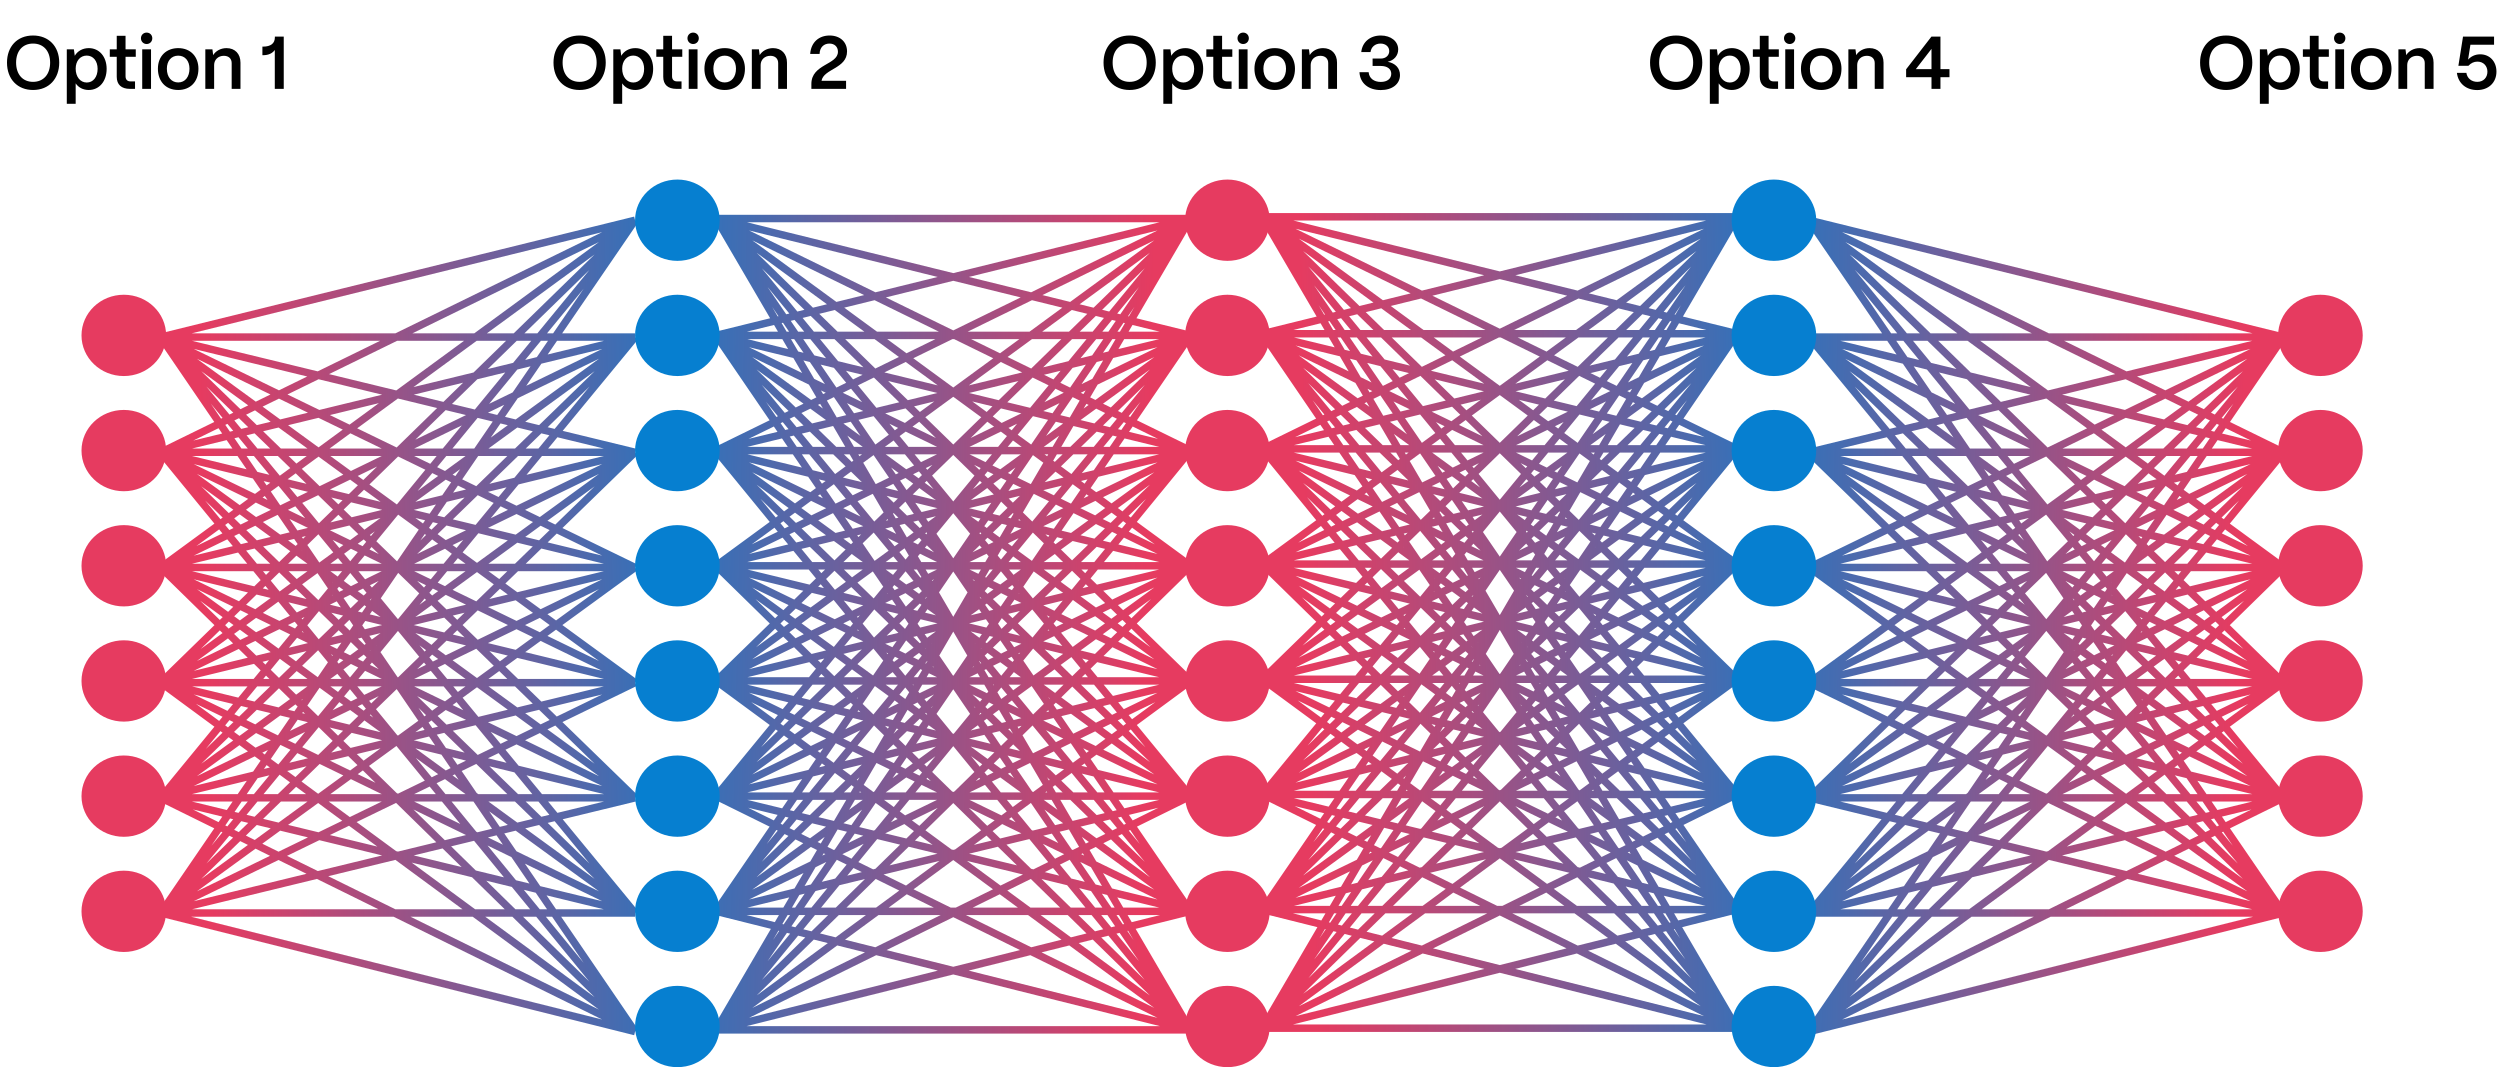 <svg width="335" height="143" viewBox="0 0 335 143" fill="none" xmlns="http://www.w3.org/2000/svg">
<ellipse cx="164.472" cy="29.508" rx="5.67" ry="5.448" fill="#E63B60"/>
<ellipse cx="164.472" cy="91.248" rx="5.67" ry="5.448" fill="#E63B60"/>
<ellipse cx="164.472" cy="44.943" rx="5.67" ry="5.448" fill="#E63B60"/>
<ellipse cx="164.472" cy="106.683" rx="5.67" ry="5.448" fill="#E63B60"/>
<ellipse cx="164.472" cy="60.378" rx="5.67" ry="5.448" fill="#E63B60"/>
<ellipse cx="164.472" cy="122.117" rx="5.67" ry="5.448" fill="#E63B60"/>
<ellipse cx="164.472" cy="75.813" rx="5.67" ry="5.448" fill="#E63B60"/>
<ellipse cx="164.472" cy="137.552" rx="5.67" ry="5.448" fill="#E63B60"/>
<path d="M95.965 29.281L159.512 138.006M95.965 29.281L159.512 122.117M95.965 29.281L159.512 106.683M95.965 29.281L159.512 91.248M95.965 29.281L159.512 75.813M95.965 29.281L159.512 60.378M95.965 29.281L159.512 44.943M95.965 29.281H159.512M159.512 138.006L95.965 44.943M159.512 138.006L95.965 60.378M159.512 138.006L95.965 75.813M159.512 138.006L95.965 91.248M159.512 138.006L95.965 106.683M159.512 138.006L95.965 122.117M159.512 138.006H95.965M95.965 44.943L159.512 122.117M95.965 44.943L159.512 106.683M95.965 44.943L159.512 91.248M95.965 44.943L159.512 75.813M95.965 44.943L159.512 60.378M95.965 44.943H159.512M95.965 44.943L159.512 29.281M95.965 60.378L159.512 122.117M95.965 60.378L159.512 106.683M95.965 60.378L159.512 91.248M95.965 60.378L159.512 75.813M95.965 60.378H159.512M95.965 60.378L159.512 44.943M95.965 60.378L159.512 29.281M95.965 75.813L159.512 122.117M95.965 75.813L159.512 106.683M95.965 75.813L159.512 91.248M95.965 75.813H159.512M95.965 75.813L159.512 60.378M95.965 75.813L159.512 44.943M95.965 75.813L159.512 29.281M95.965 91.248L159.512 122.117M95.965 91.248L159.512 106.683M95.965 91.248H159.512M95.965 91.248L159.512 75.813M95.965 91.248L159.512 60.378M95.965 91.248L159.512 44.943M95.965 91.248L159.512 29.281M95.965 106.683L159.512 122.117M95.965 106.683H159.512M95.965 106.683L159.512 91.248M95.965 106.683L159.512 75.813M95.965 106.683L159.512 60.378M95.965 106.683L159.512 44.943M95.965 106.683L159.512 29.281M95.965 122.117H159.512M95.965 122.117L159.512 106.683M95.965 122.117L159.512 91.248M95.965 122.117L159.512 75.813M95.965 122.117L159.512 60.378M95.965 122.117L159.512 44.943M95.965 122.117L159.512 29.281M95.965 138.006L159.512 122.117M95.965 138.006L159.512 106.683M95.965 138.006L159.512 91.248M95.965 138.006L159.512 75.813M95.965 138.006L159.512 60.378M95.965 138.006L159.512 44.943M95.965 138.006L159.512 29.281" stroke="url(#paint0_linear_44_1031)"/>
<path d="M232.744 29.054L169.197 137.779M232.744 29.054L169.197 121.89M232.744 29.054L169.197 106.456M232.744 29.054L169.197 91.021M232.744 29.054L169.197 75.586M232.744 29.054L169.197 60.151M232.744 29.054L169.197 44.716M232.744 29.054H169.197M169.197 137.779L232.744 44.716M169.197 137.779L232.744 60.151M169.197 137.779L232.744 75.586M169.197 137.779L232.744 91.021M169.197 137.779L232.744 106.456M169.197 137.779L232.744 121.89M169.197 137.779H232.744M232.744 44.716L169.197 121.89M232.744 44.716L169.197 106.456M232.744 44.716L169.197 91.021M232.744 44.716L169.197 75.586M232.744 44.716L169.197 60.151M232.744 44.716H169.197M232.744 44.716L169.197 29.054M232.744 60.151L169.197 121.89M232.744 60.151L169.197 106.456M232.744 60.151L169.197 91.021M232.744 60.151L169.197 75.586M232.744 60.151H169.197M232.744 60.151L169.197 44.716M232.744 60.151L169.197 29.054M232.744 75.586L169.197 121.89M232.744 75.586L169.197 106.456M232.744 75.586L169.197 91.021M232.744 75.586H169.197M232.744 75.586L169.197 60.151M232.744 75.586L169.197 44.716M232.744 75.586L169.197 29.054M232.744 91.021L169.197 121.89M232.744 91.021L169.197 106.456M232.744 91.021H169.197M232.744 91.021L169.197 75.586M232.744 91.021L169.197 60.151M232.744 91.021L169.197 44.716M232.744 91.021L169.197 29.054M232.744 106.456L169.197 121.89M232.744 106.456H169.197M232.744 106.456L169.197 91.021M232.744 106.456L169.197 75.586M232.744 106.456L169.197 60.151M232.744 106.456L169.197 44.716M232.744 106.456L169.197 29.054M232.744 121.89H169.197M232.744 121.89L169.197 106.456M232.744 121.89L169.197 91.021M232.744 121.89L169.197 75.586M232.744 121.89L169.197 60.151M232.744 121.89L169.197 44.716M232.744 121.89L169.197 29.054M232.744 137.779L169.197 121.89M232.744 137.779L169.197 106.456M232.744 137.779L169.197 91.021M232.744 137.779L169.197 75.586M232.744 137.779L169.197 60.151M232.744 137.779L169.197 44.716M232.744 137.779L169.197 29.054" stroke="url(#paint1_linear_44_1031)"/>
<path d="M242.429 29.508L305.976 122.344M242.429 29.508L305.976 106.91M242.429 29.508L305.976 91.475M242.429 29.508L305.976 76.04M242.429 29.508L305.976 60.605M242.429 29.508L305.976 45.17M242.429 45.17L305.976 122.344M242.429 45.17L305.976 106.91M242.429 45.17L305.976 91.475M242.429 45.17L305.976 76.04M242.429 45.17L305.976 60.605M242.429 45.17H305.976M242.429 60.605L305.976 122.344M242.429 60.605L305.976 106.91M242.429 60.605L305.976 91.475M242.429 60.605L305.976 76.04M242.429 60.605H305.976M242.429 60.605L305.976 45.17M242.429 76.04L305.976 122.344M242.429 76.04L305.976 106.91M242.429 76.04L305.976 91.475M242.429 76.04H305.976M242.429 76.04L305.976 60.605M242.429 76.04L305.976 45.17M242.429 91.475L305.976 122.344M242.429 91.475L305.976 106.91M242.429 91.475H305.976M242.429 91.475L305.976 76.04M242.429 91.475L305.976 60.605M242.429 91.475L305.976 45.17M242.429 106.91L305.976 122.344M242.429 106.91H305.976M242.429 106.91L305.976 91.475M242.429 106.91L305.976 76.04M242.429 106.91L305.976 60.605M242.429 106.91L305.976 45.17M242.429 122.344H305.976M242.429 122.344L305.976 106.91M242.429 122.344L305.976 91.475M242.429 122.344L305.976 76.04M242.429 122.344L305.976 60.605M242.429 122.344L305.976 45.17M242.429 138.233L305.976 122.344M242.429 138.233L305.976 106.91M242.429 138.233L305.976 91.475M242.429 138.233L305.976 76.04M242.429 138.233L305.976 60.605M242.429 138.233L305.976 45.17" stroke="url(#paint2_linear_44_1031)"/>
<path d="M85.099 29.508L21.552 122.344M85.099 29.508L21.552 106.91M85.099 29.508L21.552 91.475M85.099 29.508L21.552 76.04M85.099 29.508L21.552 60.605M85.099 29.508L21.552 45.17M85.099 45.17L21.552 122.344M85.099 45.17L21.552 106.91M85.099 45.17L21.552 91.475M85.099 45.17L21.552 76.04M85.099 45.17L21.552 60.605M85.099 45.17H21.552M85.099 60.605L21.552 122.344M85.099 60.605L21.552 106.91M85.099 60.605L21.552 91.475M85.099 60.605L21.552 76.04M85.099 60.605H21.552M85.099 60.605L21.552 45.17M85.099 76.04L21.552 122.344M85.099 76.04L21.552 106.91M85.099 76.04L21.552 91.475M85.099 76.04H21.552M85.099 76.04L21.552 60.605M85.099 76.04L21.552 45.17M85.099 91.475L21.552 122.344M85.099 91.475L21.552 106.91M85.099 91.475H21.552M85.099 91.475L21.552 76.04M85.099 91.475L21.552 60.605M85.099 91.475L21.552 45.17M85.099 106.91L21.552 122.344M85.099 106.91H21.552M85.099 106.91L21.552 91.475M85.099 106.91L21.552 76.04M85.099 106.91L21.552 60.605M85.099 106.91L21.552 45.17M85.099 122.344H21.552M85.099 122.344L21.552 106.91M85.099 122.344L21.552 91.475M85.099 122.344L21.552 76.04M85.099 122.344L21.552 60.605M85.099 122.344L21.552 45.17M85.099 138.233L21.552 122.344M85.099 138.233L21.552 106.91M85.099 138.233L21.552 91.475M85.099 138.233L21.552 76.04M85.099 138.233L21.552 60.605M85.099 138.233L21.552 45.17" stroke="url(#paint3_linear_44_1031)"/>
<ellipse cx="90.768" cy="29.508" rx="5.67" ry="5.448" fill="#067FD0"/>
<ellipse cx="90.768" cy="91.248" rx="5.67" ry="5.448" fill="#067FD0"/>
<ellipse cx="90.768" cy="44.943" rx="5.67" ry="5.448" fill="#067FD0"/>
<ellipse cx="90.768" cy="106.683" rx="5.67" ry="5.448" fill="#067FD0"/>
<ellipse cx="90.768" cy="60.378" rx="5.67" ry="5.448" fill="#067FD0"/>
<ellipse cx="90.768" cy="122.117" rx="5.67" ry="5.448" fill="#067FD0"/>
<ellipse cx="90.768" cy="75.813" rx="5.67" ry="5.448" fill="#067FD0"/>
<ellipse cx="90.768" cy="137.552" rx="5.67" ry="5.448" fill="#067FD0"/>
<ellipse cx="237.704" cy="29.508" rx="5.67" ry="5.448" fill="#067FD0"/>
<ellipse cx="237.704" cy="91.248" rx="5.67" ry="5.448" fill="#067FD0"/>
<ellipse cx="237.704" cy="44.943" rx="5.67" ry="5.448" fill="#067FD0"/>
<ellipse cx="237.704" cy="106.683" rx="5.67" ry="5.448" fill="#067FD0"/>
<ellipse cx="237.704" cy="60.378" rx="5.67" ry="5.448" fill="#067FD0"/>
<ellipse cx="237.704" cy="122.117" rx="5.67" ry="5.448" fill="#067FD0"/>
<ellipse cx="237.704" cy="75.813" rx="5.67" ry="5.448" fill="#067FD0"/>
<ellipse cx="237.704" cy="137.552" rx="5.67" ry="5.448" fill="#067FD0"/>
<ellipse cx="310.936" cy="91.248" rx="5.67" ry="5.448" fill="#E63B60"/>
<ellipse cx="5.67" cy="5.448" rx="5.67" ry="5.448" transform="matrix(-1 0 0 1 22.261 85.8)" fill="#E63B60"/>
<ellipse cx="310.936" cy="44.943" rx="5.67" ry="5.448" fill="#E63B60"/>
<ellipse cx="5.67" cy="5.448" rx="5.67" ry="5.448" transform="matrix(-1 0 0 1 22.261 39.495)" fill="#E63B60"/>
<ellipse cx="310.936" cy="106.683" rx="5.67" ry="5.448" fill="#E63B60"/>
<ellipse cx="5.67" cy="5.448" rx="5.67" ry="5.448" transform="matrix(-1 0 0 1 22.261 101.235)" fill="#E63B60"/>
<ellipse cx="310.936" cy="60.378" rx="5.67" ry="5.448" fill="#E63B60"/>
<ellipse cx="5.67" cy="5.448" rx="5.67" ry="5.448" transform="matrix(-1 0 0 1 22.261 54.93)" fill="#E63B60"/>
<ellipse cx="310.936" cy="122.117" rx="5.67" ry="5.448" fill="#E63B60"/>
<ellipse cx="5.67" cy="5.448" rx="5.67" ry="5.448" transform="matrix(-1 0 0 1 22.261 116.67)" fill="#E63B60"/>
<ellipse cx="310.936" cy="75.813" rx="5.67" ry="5.448" fill="#E63B60"/>
<ellipse cx="5.67" cy="5.448" rx="5.67" ry="5.448" transform="matrix(-1 0 0 1 22.261 70.365)" fill="#E63B60"/>
<path d="M4.427 12.058C2.357 12.058 0.937 10.618 0.937 8.388C0.937 6.268 2.277 4.758 4.427 4.758C6.507 4.758 7.937 6.188 7.937 8.388C7.937 10.528 6.587 12.058 4.427 12.058ZM4.427 10.968C5.827 10.968 6.717 9.968 6.717 8.388C6.717 6.828 5.827 5.838 4.427 5.838C3.037 5.838 2.157 6.828 2.157 8.388C2.157 9.968 3.037 10.968 4.427 10.968ZM10.14 13.908H8.95V6.608H9.9L10.02 7.478C10.37 6.858 11.06 6.448 11.9 6.448C13.3 6.448 14.29 7.588 14.29 9.228C14.29 10.898 13.3 12.058 11.89 12.058C11.13 12.058 10.5 11.718 10.14 11.168V13.908ZM11.63 11.058C12.49 11.058 13.08 10.308 13.08 9.228C13.08 8.178 12.49 7.448 11.62 7.448C10.75 7.448 10.14 8.168 10.14 9.198C10.14 10.288 10.75 11.058 11.63 11.058ZM18.093 11.908H17.413C16.263 11.908 15.643 11.338 15.643 10.288V7.608H14.713V6.608H15.643V4.798H16.823V6.608H18.193V7.608H16.823V10.208C16.823 10.658 17.053 10.908 17.493 10.908H18.093V11.908ZM19.647 5.898C19.217 5.898 18.887 5.558 18.887 5.128C18.887 4.698 19.217 4.368 19.647 4.368C20.087 4.368 20.407 4.698 20.407 5.128C20.407 5.558 20.087 5.898 19.647 5.898ZM20.237 11.908H19.057V6.608H20.237V11.908ZM23.88 12.058C22.16 12.058 21.16 10.848 21.16 9.208C21.16 7.478 22.33 6.448 23.88 6.448C25.59 6.448 26.59 7.648 26.59 9.208C26.59 10.998 25.46 12.058 23.88 12.058ZM23.88 11.048C24.83 11.048 25.39 10.268 25.39 9.208C25.39 8.158 24.8 7.458 23.88 7.458C22.96 7.458 22.36 8.158 22.36 9.208C22.36 10.368 23.01 11.048 23.88 11.048ZM28.694 11.908H27.514V6.608H28.464L28.564 7.388C28.894 6.838 29.564 6.448 30.354 6.448C31.484 6.448 32.224 7.208 32.224 8.398V11.908H31.044V8.458C31.044 7.868 30.654 7.478 29.994 7.478C29.224 7.478 28.704 8.008 28.694 8.698V11.908ZM38.022 11.908H36.822V6.698C36.492 7.158 35.962 7.398 35.242 7.398H35.162V6.248H35.242C36.282 6.248 36.832 5.818 36.832 5.008V4.908H38.022V11.908Z" fill="black"/>
<path d="M77.659 12.058C75.589 12.058 74.169 10.618 74.169 8.388C74.169 6.268 75.509 4.758 77.659 4.758C79.739 4.758 81.169 6.188 81.169 8.388C81.169 10.528 79.819 12.058 77.659 12.058ZM77.659 10.968C79.059 10.968 79.949 9.968 79.949 8.388C79.949 6.828 79.059 5.838 77.659 5.838C76.269 5.838 75.389 6.828 75.389 8.388C75.389 9.968 76.269 10.968 77.659 10.968ZM83.372 13.908H82.182V6.608H83.132L83.252 7.478C83.602 6.858 84.292 6.448 85.132 6.448C86.532 6.448 87.522 7.588 87.522 9.228C87.522 10.898 86.532 12.058 85.122 12.058C84.362 12.058 83.732 11.718 83.372 11.168V13.908ZM84.862 11.058C85.722 11.058 86.312 10.308 86.312 9.228C86.312 8.178 85.722 7.448 84.852 7.448C83.982 7.448 83.372 8.168 83.372 9.198C83.372 10.288 83.982 11.058 84.862 11.058ZM91.325 11.908H90.645C89.495 11.908 88.875 11.338 88.875 10.288V7.608H87.945V6.608H88.875V4.798H90.055V6.608H91.425V7.608H90.055V10.208C90.055 10.658 90.285 10.908 90.725 10.908H91.325V11.908ZM92.879 5.898C92.449 5.898 92.119 5.558 92.119 5.128C92.119 4.698 92.449 4.368 92.879 4.368C93.319 4.368 93.639 4.698 93.639 5.128C93.639 5.558 93.319 5.898 92.879 5.898ZM93.469 11.908H92.289V6.608H93.469V11.908ZM97.112 12.058C95.392 12.058 94.392 10.848 94.392 9.208C94.392 7.478 95.562 6.448 97.112 6.448C98.822 6.448 99.822 7.648 99.822 9.208C99.822 10.998 98.692 12.058 97.112 12.058ZM97.112 11.048C98.062 11.048 98.622 10.268 98.622 9.208C98.622 8.158 98.032 7.458 97.112 7.458C96.192 7.458 95.592 8.158 95.592 9.208C95.592 10.368 96.242 11.048 97.112 11.048ZM101.926 11.908H100.746V6.608H101.696L101.796 7.388C102.126 6.838 102.796 6.448 103.586 6.448C104.716 6.448 105.456 7.208 105.456 8.398V11.908H104.276V8.458C104.276 7.868 103.886 7.478 103.226 7.478C102.456 7.478 101.936 8.008 101.926 8.698V11.908ZM113.504 6.888C113.504 9.198 110.374 9.198 110.084 10.828H113.374V11.908H108.724V11.248C108.724 8.568 112.284 8.698 112.284 6.928C112.284 6.278 111.834 5.838 111.144 5.838C110.414 5.838 109.844 6.328 109.824 7.228H108.564C108.674 5.648 109.754 4.758 111.164 4.758C112.564 4.758 113.504 5.618 113.504 6.888Z" fill="black"/>
<path d="M151.364 12.058C149.294 12.058 147.874 10.618 147.874 8.388C147.874 6.268 149.214 4.758 151.364 4.758C153.444 4.758 154.874 6.188 154.874 8.388C154.874 10.528 153.524 12.058 151.364 12.058ZM151.364 10.968C152.764 10.968 153.654 9.968 153.654 8.388C153.654 6.828 152.764 5.838 151.364 5.838C149.974 5.838 149.094 6.828 149.094 8.388C149.094 9.968 149.974 10.968 151.364 10.968ZM157.076 13.908H155.886V6.608H156.836L156.956 7.478C157.306 6.858 157.996 6.448 158.836 6.448C160.236 6.448 161.226 7.588 161.226 9.228C161.226 10.898 160.236 12.058 158.826 12.058C158.066 12.058 157.436 11.718 157.076 11.168V13.908ZM158.566 11.058C159.426 11.058 160.016 10.308 160.016 9.228C160.016 8.178 159.426 7.448 158.556 7.448C157.686 7.448 157.076 8.168 157.076 9.198C157.076 10.288 157.686 11.058 158.566 11.058ZM165.03 11.908H164.35C163.2 11.908 162.58 11.338 162.58 10.288V7.608H161.65V6.608H162.58V4.798H163.76V6.608H165.13V7.608H163.76V10.208C163.76 10.658 163.99 10.908 164.43 10.908H165.03V11.908ZM166.584 5.898C166.154 5.898 165.824 5.558 165.824 5.128C165.824 4.698 166.154 4.368 166.584 4.368C167.024 4.368 167.344 4.698 167.344 5.128C167.344 5.558 167.024 5.898 166.584 5.898ZM167.174 11.908H165.994V6.608H167.174V11.908ZM170.816 12.058C169.096 12.058 168.096 10.848 168.096 9.208C168.096 7.478 169.266 6.448 170.816 6.448C172.526 6.448 173.526 7.648 173.526 9.208C173.526 10.998 172.396 12.058 170.816 12.058ZM170.816 11.048C171.766 11.048 172.326 10.268 172.326 9.208C172.326 8.158 171.736 7.458 170.816 7.458C169.896 7.458 169.296 8.158 169.296 9.208C169.296 10.368 169.946 11.048 170.816 11.048ZM175.631 11.908H174.451V6.608H175.401L175.501 7.388C175.831 6.838 176.501 6.448 177.291 6.448C178.421 6.448 179.161 7.208 179.161 8.398V11.908H177.981V8.458C177.981 7.868 177.591 7.478 176.931 7.478C176.161 7.478 175.641 8.008 175.631 8.698V11.908ZM185.028 12.068C183.378 12.068 182.248 11.158 182.168 9.678H183.398C183.468 10.488 184.098 10.978 185.028 10.978C185.888 10.978 186.428 10.548 186.428 9.888C186.428 9.238 185.898 8.838 185.018 8.838H183.928V7.848H185.018C185.728 7.848 186.158 7.398 186.158 6.848C186.158 6.268 185.688 5.838 184.988 5.838C184.278 5.838 183.738 6.288 183.648 6.978H182.408C182.548 5.638 183.588 4.758 185.028 4.758C186.388 4.758 187.358 5.538 187.358 6.628C187.358 7.458 186.788 8.098 185.948 8.278C186.978 8.468 187.598 9.128 187.598 10.058C187.598 11.248 186.578 12.068 185.028 12.068Z" fill="black"/>
<path d="M224.596 12.058C222.526 12.058 221.106 10.618 221.106 8.388C221.106 6.268 222.446 4.758 224.596 4.758C226.676 4.758 228.106 6.188 228.106 8.388C228.106 10.528 226.756 12.058 224.596 12.058ZM224.596 10.968C225.996 10.968 226.886 9.968 226.886 8.388C226.886 6.828 225.996 5.838 224.596 5.838C223.206 5.838 222.326 6.828 222.326 8.388C222.326 9.968 223.206 10.968 224.596 10.968ZM230.308 13.908H229.118V6.608H230.068L230.188 7.478C230.538 6.858 231.228 6.448 232.068 6.448C233.468 6.448 234.458 7.588 234.458 9.228C234.458 10.898 233.468 12.058 232.058 12.058C231.298 12.058 230.668 11.718 230.308 11.168V13.908ZM231.798 11.058C232.658 11.058 233.248 10.308 233.248 9.228C233.248 8.178 232.658 7.448 231.788 7.448C230.918 7.448 230.308 8.168 230.308 9.198C230.308 10.288 230.918 11.058 231.798 11.058ZM238.262 11.908H237.582C236.432 11.908 235.812 11.338 235.812 10.288V7.608H234.882V6.608H235.812V4.798H236.992V6.608H238.362V7.608H236.992V10.208C236.992 10.658 237.222 10.908 237.662 10.908H238.262V11.908ZM239.815 5.898C239.385 5.898 239.055 5.558 239.055 5.128C239.055 4.698 239.385 4.368 239.815 4.368C240.255 4.368 240.575 4.698 240.575 5.128C240.575 5.558 240.255 5.898 239.815 5.898ZM240.405 11.908H239.225V6.608H240.405V11.908ZM244.048 12.058C242.328 12.058 241.328 10.848 241.328 9.208C241.328 7.478 242.498 6.448 244.048 6.448C245.758 6.448 246.758 7.648 246.758 9.208C246.758 10.998 245.628 12.058 244.048 12.058ZM244.048 11.048C244.998 11.048 245.558 10.268 245.558 9.208C245.558 8.158 244.968 7.458 244.048 7.458C243.128 7.458 242.528 8.158 242.528 9.208C242.528 10.368 243.178 11.048 244.048 11.048ZM248.863 11.908H247.683V6.608H248.633L248.733 7.388C249.063 6.838 249.733 6.448 250.523 6.448C251.653 6.448 252.393 7.208 252.393 8.398V11.908H251.213V8.458C251.213 7.868 250.823 7.478 250.163 7.478C249.393 7.478 248.873 8.008 248.863 8.698V11.908ZM260.02 11.908H258.82V10.348H255.42V9.288L258.81 4.908H260.02V9.268H261.23V10.348H260.02V11.908ZM258.82 6.548L256.72 9.268H258.82V6.548Z" fill="black"/>
<path d="M298.3 12.058C296.23 12.058 294.81 10.618 294.81 8.388C294.81 6.268 296.15 4.758 298.3 4.758C300.38 4.758 301.81 6.188 301.81 8.388C301.81 10.528 300.46 12.058 298.3 12.058ZM298.3 10.968C299.7 10.968 300.59 9.968 300.59 8.388C300.59 6.828 299.7 5.838 298.3 5.838C296.91 5.838 296.03 6.828 296.03 8.388C296.03 9.968 296.91 10.968 298.3 10.968ZM304.012 13.908H302.822V6.608H303.772L303.892 7.478C304.242 6.858 304.932 6.448 305.772 6.448C307.172 6.448 308.162 7.588 308.162 9.228C308.162 10.898 307.172 12.058 305.762 12.058C305.002 12.058 304.372 11.718 304.012 11.168V13.908ZM305.502 11.058C306.362 11.058 306.952 10.308 306.952 9.228C306.952 8.178 306.362 7.448 305.492 7.448C304.622 7.448 304.012 8.168 304.012 9.198C304.012 10.288 304.622 11.058 305.502 11.058ZM311.966 11.908H311.286C310.136 11.908 309.516 11.338 309.516 10.288V7.608H308.586V6.608H309.516V4.798H310.696V6.608H312.066V7.608H310.696V10.208C310.696 10.658 310.926 10.908 311.366 10.908H311.966V11.908ZM313.52 5.898C313.09 5.898 312.76 5.558 312.76 5.128C312.76 4.698 313.09 4.368 313.52 4.368C313.96 4.368 314.28 4.698 314.28 5.128C314.28 5.558 313.96 5.898 313.52 5.898ZM314.11 11.908H312.93V6.608H314.11V11.908ZM317.752 12.058C316.032 12.058 315.032 10.848 315.032 9.208C315.032 7.478 316.202 6.448 317.752 6.448C319.462 6.448 320.462 7.648 320.462 9.208C320.462 10.998 319.332 12.058 317.752 12.058ZM317.752 11.048C318.702 11.048 319.262 10.268 319.262 9.208C319.262 8.158 318.672 7.458 317.752 7.458C316.832 7.458 316.232 8.158 316.232 9.208C316.232 10.368 316.882 11.048 317.752 11.048ZM322.567 11.908H321.387V6.608H322.337L322.437 7.388C322.767 6.838 323.437 6.448 324.227 6.448C325.357 6.448 326.097 7.208 326.097 8.398V11.908H324.917V8.458C324.917 7.868 324.527 7.478 323.867 7.478C323.097 7.478 322.577 8.008 322.567 8.698V11.908ZM331.944 12.068C330.484 12.068 329.404 11.188 329.224 9.768H330.494C330.604 10.498 331.194 10.968 331.954 10.968C332.804 10.968 333.314 10.368 333.314 9.608C333.314 8.868 332.814 8.258 331.974 8.258C331.514 8.258 331.124 8.438 330.764 8.818H329.424L330.044 4.908H334.204V5.998H331.034L330.724 7.988C331.104 7.568 331.654 7.278 332.344 7.278C333.624 7.278 334.524 8.238 334.524 9.598C334.524 11.058 333.474 12.068 331.944 12.068Z" fill="black"/>
<defs>
<linearGradient id="paint0_linear_44_1031" x1="80.297" y1="-2.148" x2="155.455" y2="-0.45" gradientUnits="userSpaceOnUse">
<stop stop-color="#067FD0"/>
<stop stop-color="#067FD0"/>
<stop offset="1" stop-color="#E63B60"/>
</linearGradient>
<linearGradient id="paint1_linear_44_1031" x1="248.412" y1="-2.375" x2="173.254" y2="-0.677" gradientUnits="userSpaceOnUse">
<stop stop-color="#067FD0"/>
<stop stop-color="#067FD0"/>
<stop offset="1" stop-color="#E63B60"/>
</linearGradient>
<linearGradient id="paint2_linear_44_1031" x1="226.761" y1="-1.921" x2="301.919" y2="-0.223" gradientUnits="userSpaceOnUse">
<stop stop-color="#067FD0"/>
<stop stop-color="#067FD0"/>
<stop offset="1" stop-color="#E63B60"/>
</linearGradient>
<linearGradient id="paint3_linear_44_1031" x1="100.767" y1="-1.921" x2="25.609" y2="-0.223" gradientUnits="userSpaceOnUse">
<stop stop-color="#067FD0"/>
<stop stop-color="#067FD0"/>
<stop offset="1" stop-color="#E63B60"/>
</linearGradient>
</defs>
</svg>
